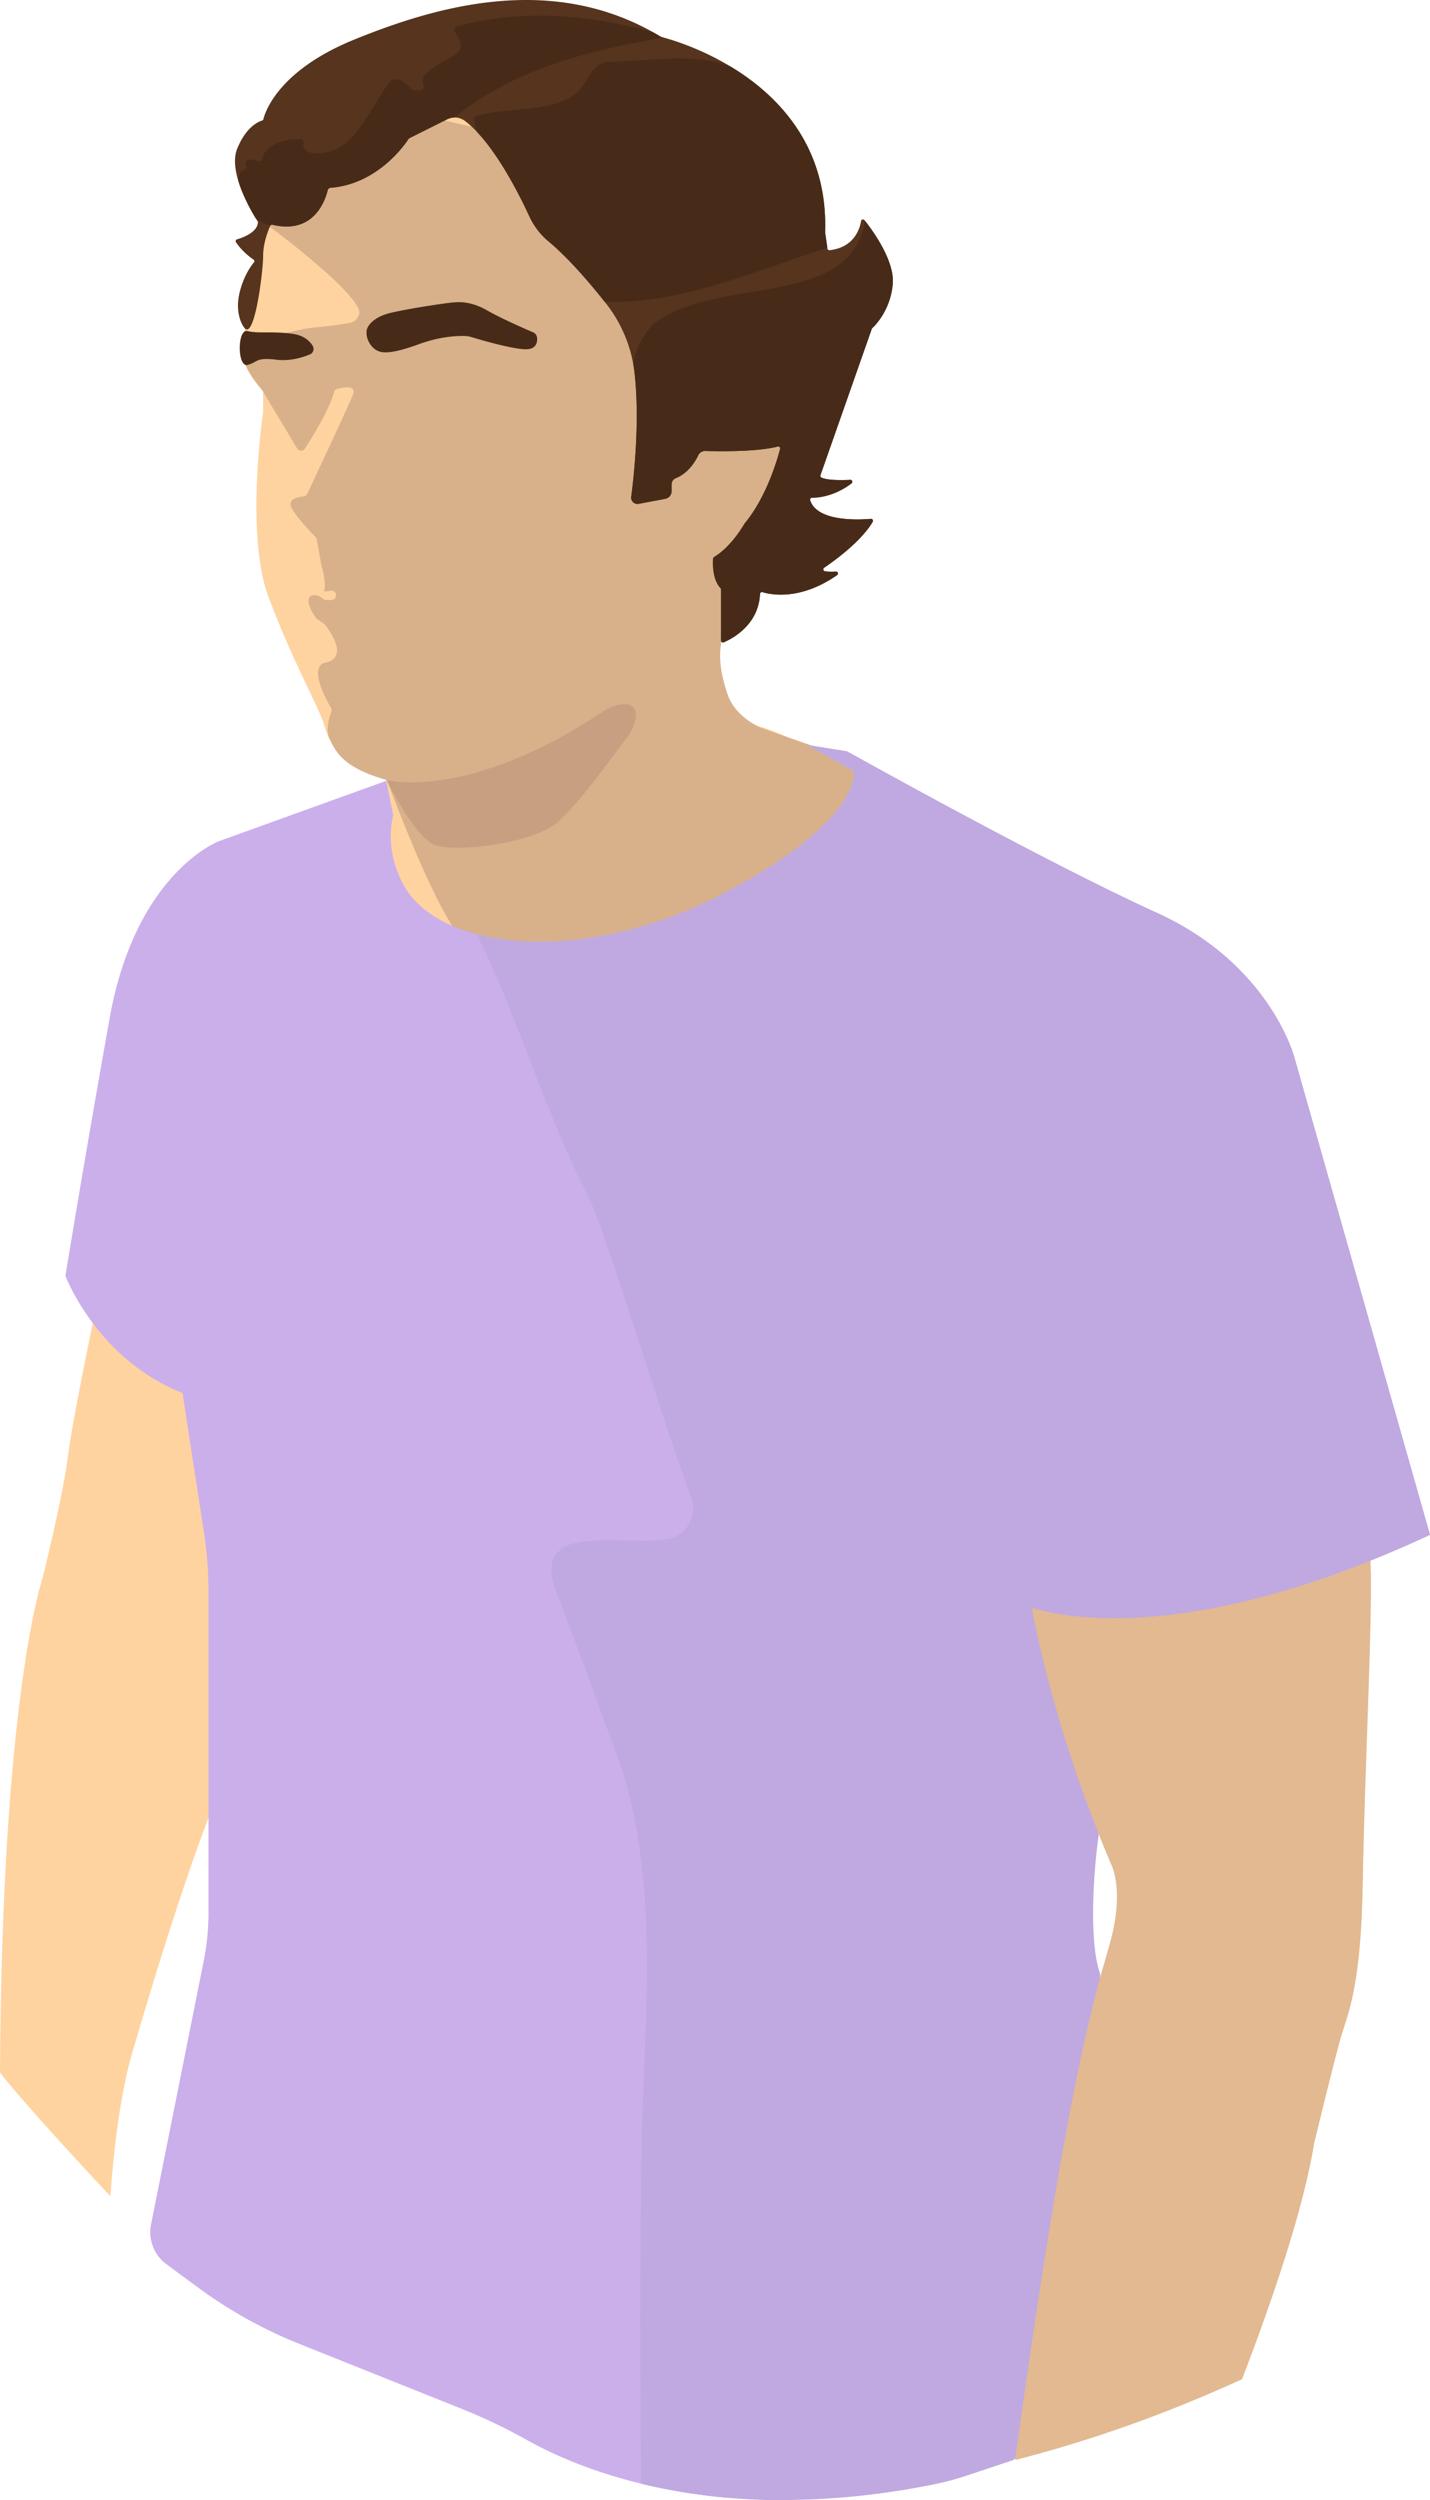 <svg xmlns="http://www.w3.org/2000/svg" viewBox="0 0 2637.08 4608.99"><defs><style>.cls-1{fill:#ffd39f;}.cls-2{fill:#5b5b5b;}.cls-3{fill:#d8b18b;}.cls-4{fill:#c6a081;}.cls-5{fill:#472b18;}.cls-6{fill:#bfa9e0;}.cls-7{fill:#e2b991;}.cls-8{fill:#cbafeb;}.cls-9{fill:#56341d;}</style></defs><title>Fichier 10</title><g id="Calque_2" data-name="Calque 2"><g id="visage"><g id="Calque_4" data-name="Calque 4"><path class="cls-1" d="M485.26,759.05s-33.58,225.5,9.6,340.65S586,1301.21,595.61,1330s19.19,81.57,119.95,105.55L576.42,1598.67l249.49,187.12,427-57.58,191.92-96,177.51-182.32s-163.12-96-220.7-110.35c0,0-91.15-24-72-153.53s129.54-331,129.54-331l-14.39-172.72-201.51,9.59-72-191.91L1022.62,308.06,835.5,164.12,648.39,226.49,494.86,375.23l-19.2,86.36L456.47,595.93s-14.39,24-9.59,57.57,38.38,67.17,38.38,67.17Z"/></g><g id="Calque_8" data-name="Calque 8"><path class="cls-2" d="M698.76,660.7s-43.18,86.36,14.4,119.94,201.51,33.59,235.09-9.59S1001,679.89,1001,660.7s-148.74-57.58-148.74-57.58L718,631.91Z"/><path class="cls-3" d="M483.31,719l64.52,107.53a8.58,8.58,0,0,0,14.56.28c14.3-22,44.68-71,53.71-104.14a8.38,8.38,0,0,1,5.94-5.84c11-2.94,36.32-7.93,28.75,11-8.65,21.61-71.84,156.21-84.25,182.62a8.2,8.2,0,0,1-6.72,4.72c-8.14.69-24.18,3.42-24.18,14.16,0,12.71,37.38,51.58,46.15,60.53a8.53,8.53,0,0,1,2.3,4.46l9,49.6a10,10,0,0,0,.27,1.08c1.26,4,8.41,29.21,4.63,42.66-1.32,4.68,4.2,2.1,12.42,1.11,11-1.32,12.77,15.54,1.85,17.09-6.88,1-14.56.7-19.07-3.8-9.5-9.5-42.52-9.6-10.57,37a8.94,8.94,0,0,0,2.37,2.34l11.93,7.95a8.14,8.14,0,0,1,1.89,1.72c6.51,8.06,48,62.09-.82,71,0,0-32.61,4.66,12.34,82.84A8.51,8.51,0,0,1,611,1312c-3.38,9.2-11.07,33.79-3.39,49.15,9.45,18.89,18.89,51.72,101.54,75.62a8.59,8.59,0,0,1,5.58,5c9.15,22.6,107.76,289.59,152,298.44,48,9.59,556.54,105.55,642.91-96,65.88-153.74,81.5-209.73,85.21-227.64a8.56,8.56,0,0,0-5.59-9.81L1404,1342s-48-19.19-62.37-62.37c-13-39-15.53-64.16-12.41-90.66,12.44-105.43,145.37-430.95,144.91-427.1a8.57,8.57,0,0,0-2.14-9L954.76,254.53a8.56,8.56,0,0,0-4-2.18l-243-56.07a8.59,8.59,0,0,0-7.51,1.84L508.46,361.85a8.7,8.7,0,0,0-2.4,3.35L490.2,404.86a8.55,8.55,0,0,0,3,10.22c27.58,19.31,180.09,136.73,168.93,164.63-6.6,16.51-14.85,15.12-35.35,18.36-42.66,6.74-46.14,3.44-82.91,12-27.78,6.48-45.11,5.93-63.53,6.2-15.66.24-33,6.56-33.8,12.14l-.4,8.15a156.63,156.63,0,0,0,1.17,19.61c4.7,26.2,31.33,57.48,35,61.5A8.06,8.06,0,0,1,483.31,719Z"/></g><g id="Calque_6" data-name="Calque 6"><path class="cls-4" d="M713.16,1437.94s149.79,41,404.12-129.67c6.93-4.65,44.1-20.3,53.41-.27,5.5,11.83-1.1,34.11-13.73,50.78-49.87,65.78-80.32,109.75-124.75,153.53-43.87,43.23-195.13,60-230.89,45.15C763.21,1541.63,713.16,1437.94,713.16,1437.94Z"/></g><g id="Calque_5" data-name="Calque 5"><path class="cls-5" d="M571.64,653.27a10.91,10.91,0,0,0,5-15.77c-5.26-8.65-16.22-19.59-38.58-22.38-38.39-4.8-62.38,0-81.57-4.8s-19.19,67.17,0,62.37,14.4-14.39,52.78-9.6C535.21,666.34,559,658.61,571.64,653.27Z"/><path class="cls-5" d="M677.17,605.52c3.82-9.85,17.16-22.64,43.18-28.79,38.51-9.09,110.35-19.19,115.15-19.19s28.79-4.8,62.37,14.4C925,587.41,967.63,606,983.14,612.63a12,12,0,0,1,7.32,10c.69,8.52-1.49,21.23-20.62,21.23-24.64,0-84.42-17.57-101.14-22.63a41.61,41.61,0,0,0-10.49-1.78c-12.81-.5-44.74.15-85.08,14.82-52.78,19.19-70.7,17.73-81.56,9.59C677.83,633.62,673.3,615.52,677.17,605.52Z"/></g></g><g id="Calque_11" data-name="Calque 11"><path class="cls-1" d="M244.1,3783.32c31.9-108.92,118.82-401.55,184.82-538s71.51-794.3,71.51-794.3l-316.84-71.51s-48.4,226.63-58.3,304.74S78,2910.91,78,2910.91,3.35,3127.55,0,3820.66c52.28,67,203.76,228.16,203.76,228.16S212.2,3892.23,244.1,3783.32Z"/></g><g id="Calque_12" data-name="Calque 12"><path class="cls-6" d="M1626.25,3164.06c-48,134.34-81.1,188.22-120.9,325.71-27.15,93.76-44.42,182.59-71.56,384.92,0,266.94-4.93,476.22,25.62,733.68,79.51-.9,167.59-9.36,264.08-28.88a497.82,497.82,0,0,0,58.71-15.77l88-29.33,0-1.43L2049,4450.43l-20.1-811.56c-21.1-58.53-12.51-187.07-3-254.91,0,0,4.8-239.63-4.89-269.25-36.74-112.34-30-173.33-108.56-170.25C1799.65,2889.4,1657.69,3078.73,1626.25,3164.06Z"/></g><g id="Calque_10" data-name="Calque 10"><path class="cls-7" d="M2475.18,3747.56c12.1-39,35.21-91.86,38-279.43s18.7-493.42,14.3-585.83l-2.2-82.51L1903,2963.65s33.64,207.44,145.31,471.47c0,0,27.53,46.48-2.75,151.82-30.18,105-77.63,253.65-173.75,948,146-37.43,282.64-87,418.62-149,54.47-141.6,113.4-312.73,133-434.85C2423.47,3951.09,2463.08,3786.62,2475.18,3747.56Z"/></g><g id="Calque_7" data-name="Calque 7"><path class="cls-8" d="M2387.6,1951.31s-43.18-172.72-254.29-268.68-570.94-297.46-570.94-297.46l-74.36-12,86.36,48s19.19,86.36-230.3,220.7S835.5,1757,753.94,1646.65c0,0-48-62.37-28.79-143.94l-12.88-63.31L403.7,1550.69s-153.53,57.58-201.51,326.25-81.56,475-81.56,475,57.57,153.53,215.9,215.9l39.8,258.74a702.86,702.86,0,0,1,8.18,106.87v591.79a457.65,457.65,0,0,1-8.9,89.82L278.52,4100.5A73.44,73.44,0,0,0,307,4174l57.77,42.57a844.24,844.24,0,0,0,187.19,104.16l300.82,120.32a1045.26,1045.26,0,0,1,120.93,58c60.21,33.62,184.15,89.12,367.63,105.34C1445.13,4613.62,1456,2654.53,1456,2654.53l432.62,299.53s244.69,110.35,748.46-124.75Z"/><path class="cls-6" d="M2637.08,2829.31l-249.48-878s-43.18-172.72-254.29-268.68-570.94-297.46-570.94-297.46l-74.36-12,86.36,48s19.19,86.36-230.3,220.7c-170.35,91.73-345.13,111.83-464.86,80.26,76.89,154.37,124.46,325.49,203.38,478.69,32.8,61.5,135.7,410.38,191.87,558.42,13.39,35.29-9.68,74.17-47.17,78.64-54,6.43-111.2-4-163.89,5.85-43.18,9.59-60.94,39-33.59,100.75,44.53,117.9,62.37,167.92,96,259.08,96,235.1,62.37,499,57.57,748.46-3.64,209.34-3.13,418-1.1,626.47,76.21,18.57,169.37,31.68,278.82,30.44-6.74-266.5,38.94-524.3,38.94-791.25,24-91.15,48-177.51,72-268.67,33.58-139.14,86.36-263.88,134.34-398.22,31.43-85.33,83.89-242.11,196.72-187.05v-.07C1959.43,2982.07,2200,3033.3,2637.08,2829.31Z"/></g><g id="Calque_3" data-name="Calque 3"><path class="cls-9" d="M605.21,346.44c90.53-4.53,142.63-81.66,148.22-90.36a3.54,3.54,0,0,1,1.41-1.25L824.43,220a31.48,31.48,0,0,1,33.11,3c50.7,38.56,97,128.88,118.6,175.69a131.13,131.13,0,0,0,35,45.93c38.14,31.75,78.41,79.26,106.12,114.43a254.7,254.7,0,0,1,53.14,130c9.66,88.43-1.33,188.73-6.35,226.87a11.57,11.57,0,0,0,13.63,12.87l49-9.19a14.59,14.59,0,0,0,11.9-14.34V892.78a12,12,0,0,1,7.48-11.2c10.07-4,28.27-14.63,41.67-42.33a13.83,13.83,0,0,1,12.81-7.91c25.24.74,96.25,1.79,133.75-8.19a3.52,3.52,0,0,1,4.32,4.3c-5.31,20.55-25.26,89.28-65.55,137.73a3.64,3.64,0,0,0-.24.35c-1.68,3-24.44,42.49-56,61.34a3.33,3.33,0,0,0-1.64,2.57c-.64,7.5-2.15,37.85,13.59,54.84a3.63,3.63,0,0,1,1,2.43v94a3.62,3.62,0,0,0,5,3.35c15.91-6.84,64.21-32.21,66.81-89.13a3.52,3.52,0,0,1,4.51-3.31c15.4,4.7,69.64,15.89,137.69-31.48a3.6,3.6,0,0,0-2.27-6.55,113.54,113.54,0,0,1-20-.42,3.62,3.62,0,0,1-1.69-6.59c19.07-12.88,68-48.17,89.57-84.65a3.64,3.64,0,0,0-3.44-5.48c-23.29,2-99,5.46-111.92-34.25a3.55,3.55,0,0,1,3.37-4.64c11.19,0,41.28-2.39,73-26.53a3.64,3.64,0,0,0-2.41-6.5c-14.94.76-40.9,1.18-53-4A3.6,3.6,0,0,1,1513,876l94.6-269.63a3.57,3.57,0,0,1,.94-1.44c4.63-4.26,33.34-32.5,37.75-81,3.92-43.12-37-99-52.09-118.07a3.57,3.57,0,0,0-6.33,1.65c-2.63,15.73-13.47,48.72-58.08,53.72a3.58,3.58,0,0,1-3.92-3.05c-1.15-8-4-27.77-4.29-30a2.1,2.1,0,0,1,0-.43c9.25-282.31-290.74-356.85-301.95-359.54A2.18,2.18,0,0,1,1219,68C1022.38-51.71,806.63,10.62,653.18,73c-140,56.89-164.32,133.74-167.5,146.81a3.31,3.31,0,0,1-2.3,2.4c-6.69,2-29.84,11.65-46.1,52.3-18,45,31.47,123.67,37.74,133.35a3.75,3.75,0,0,1,.61,2.21C474.5,428.35,448,438,437.11,441.17a3.55,3.55,0,0,0-2,5.35c11,16.31,25.88,27.58,32.43,32.08a3.49,3.49,0,0,1,.71,5.13c-5.58,6.72-18.75,24.92-26.17,54.62-9.6,38.38,4.8,62.37,9.6,67.17,18.26,18.27,33.58-105.55,33.58-134.34,0-23.62,9.69-47.25,13.17-55a3.48,3.48,0,0,1,4-1.91c88.66,21.41,102.76-67.87,102.76-67.87"/></g><g id="Calque_3_-_copie" data-name="Calque 3 - copie"><path class="cls-5" d="M1219.65,68.24A2.18,2.18,0,0,1,1219,68c-4.66-2.84-9.33-5.5-14-8.12a6.9,6.9,0,0,0-1.59-.65C1084.26,26.75,961.58,15.84,842.72,48.62A6.73,6.73,0,0,0,839.11,59c35.74,49.12-26.77,42.34-58.78,83.49-3.07,3.07-.25,10.07.92,16a6.72,6.72,0,0,1-6.59,8H763.91a6.73,6.73,0,0,1-4.74-2c-13.74-13.68-27.48-26.17-41.22-12.43C674.77,209.7,650.79,291.26,574,281.67c-3.91,0-17.37-6.37-14.44-16.51a6.68,6.68,0,0,0-6.09-8.55c-26.81-1-63.35,8.4-69.68,35.68a6.72,6.72,0,0,1-9.2,4.67c-5.56-2.32-11.12-3.72-16.68-2.33a6.57,6.57,0,0,0-4.52,8.37c.18.55.39,1.13.62,1.71,1.83,4.62-1.68,9.24-6.64,9.2a4,4,0,0,0-2.91,1.34,71.28,71.28,0,0,0-5,15.22,6.76,6.76,0,0,0,.17,3.4c8.52,27.91,23.49,54.58,31.16,67.24a6.61,6.61,0,0,0,1.94,2.07,102.12,102.12,0,0,0,22.32,11.61,6.31,6.31,0,0,0,5-.22,3.52,3.52,0,0,1,2.38-.26c76.2,18.41,97.32-45,101.75-63.14a6.71,6.71,0,0,1,6.06-5.06c83.64-6.76,133.27-75.19,142.21-88.57a10.42,10.42,0,0,1,4-3.52l68-34a31.85,31.85,0,0,1,11-3.18,6.69,6.69,0,0,0,3.51-1.37c112.13-89.34,248-123,385.1-146.13C1221.77,68.76,1220.26,68.39,1219.65,68.24Z"/><path class="cls-5" d="M1525.68,456.62c-1.26-8.79-3.76-26.32-4.06-28.41a2.1,2.1,0,0,1,0-.43c5.26-160.51-89.44-253.84-174.2-305-72.15-27.6-149.29-9-226.43-9-33.58,4.8-38.38,43.18-57.57,57.58-48,38.38-124.75,24-187.12,43.18-4.25,0-1,15.06,3.17,28.5,41.8,44.11,78.22,115.74,96.69,155.7a131.13,131.13,0,0,0,35,45.93c37.18,30.95,76.35,76.84,104,111.71C1254.8,561.13,1391.68,499.76,1525.68,456.62Z"/><path class="cls-5" d="M1607.64,606.4a3.57,3.57,0,0,1,.94-1.44c4.63-4.26,33.34-32.5,37.75-81,3.85-42.34-35.47-97-51.2-116.92-25.53,158.84-256.75,103.61-378.2,181.69-25.54,17-42.6,47.51-49.37,81.46q1.74,9.36,2.79,18.87c9.66,88.43-1.32,188.73-6.35,226.87a11.57,11.57,0,0,0,13.63,12.87l49-9.19a14.59,14.59,0,0,0,11.9-14.34V892.78a12,12,0,0,1,7.48-11.2c10.07-4,28.27-14.63,41.67-42.33a13.83,13.83,0,0,1,12.81-7.91c25.24.74,96.25,1.79,133.75-8.19a3.52,3.52,0,0,1,4.32,4.3c-5.31,20.55-25.26,89.28-65.55,137.73a3.64,3.64,0,0,0-.24.35c-1.68,3-24.44,42.49-56,61.34a3.33,3.33,0,0,0-1.64,2.57c-.64,7.5-2.15,37.85,13.59,54.84a3.63,3.63,0,0,1,1,2.43v94a3.62,3.62,0,0,0,5,3.35c15.91-6.84,64.21-32.21,66.81-89.13a3.52,3.52,0,0,1,4.51-3.31c15.4,4.7,69.64,15.89,137.69-31.48a3.6,3.6,0,0,0-2.27-6.55,114.52,114.52,0,0,1-20-.42,3.62,3.62,0,0,1-1.69-6.59c19.07-12.88,68-48.17,89.57-84.65a3.64,3.64,0,0,0-3.44-5.48c-23.29,2-99,5.46-111.92-34.25a3.55,3.55,0,0,1,3.37-4.64c11.19,0,41.28-2.39,73-26.53a3.64,3.64,0,0,0-2.41-6.5c-14.94.76-40.9,1.18-53-4A3.6,3.6,0,0,1,1513,876Z"/></g></g></svg>